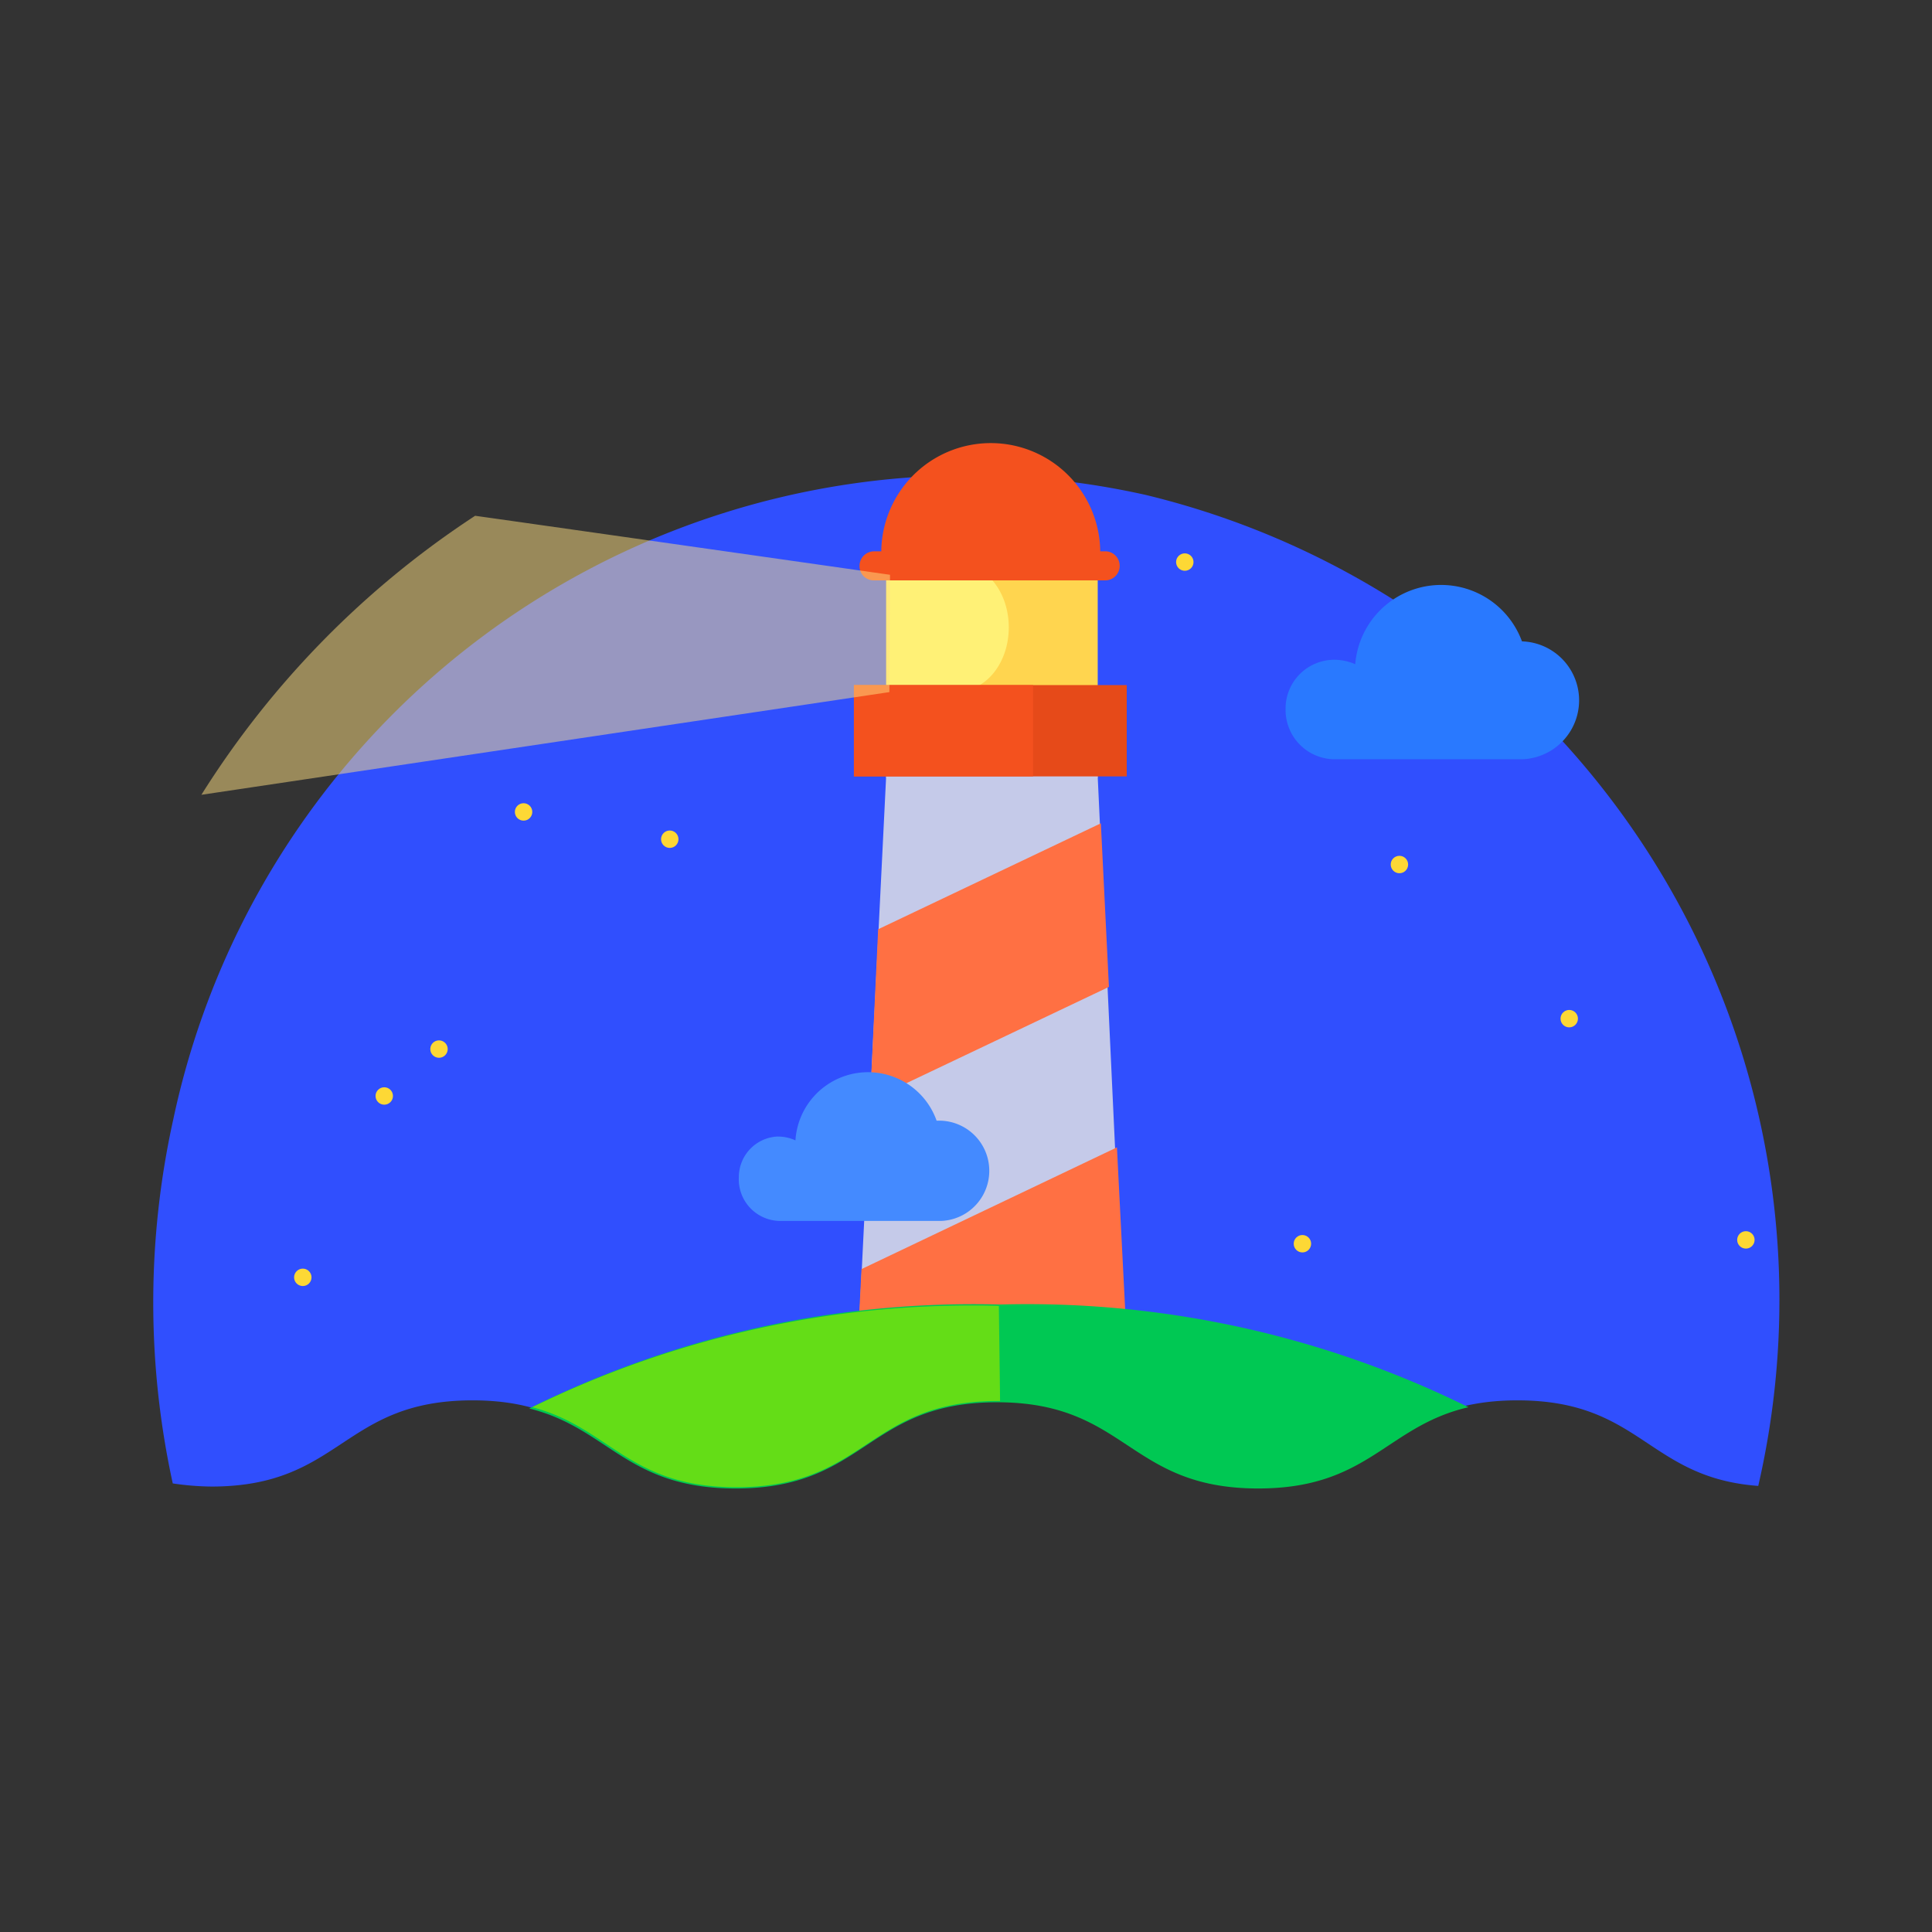 <svg xmlns="http://www.w3.org/2000/svg" width="100%" height="100%" viewBox="-0.64 -0.64 33.28 33.28"><rect x="-0.64" y="-0.64" width="33.28" height="33.28" fill="#333333" stroke="none"/><path fill="#304ffe" d="M3 24.967c2.25 0 2.25-1.485 4.5-1.485s2.25 1.485 4.5 1.485 2.25-1.485 4.5-1.485 2.251 1.485 4.5 1.485 2.25-1.485 4.5-1.485c2.132 0 2.239 1.332 4.147 1.474A14.264 14.264 0 0019.094 7.885 14 14 0 002.347 18.632a14.606 14.606 0 00-.011 6.281 4.8 4.8 0 00.675.054z"/><path fill="#ffd54f" d="M14.626 9.316h3.643v3.44h-3.643z"/><path fill="#fff176" d="M14.626 9.316h1.286v3.44h-1.286z"/><ellipse cx="15.88" cy="10.167" fill="#fff176" rx=".857" ry="1.092"/><path fill="#f4511e" d="M14.541 8.922a1.886 1.886 0 113.771 0M14.412 8.857h4.007a.251.251 0 010 .5h-4.007a.244.244 0 01-.246-.251.251.251 0 01.246-.249z"/><path fill="#c5cae9" d="M14.1 23.351l.525-10.628h3.643l.472 10.1z"/><path fill="none" d="M18.323 13.542l.139 2.818"/><path fill="#ff7043" d="M14.487 15.367l-.139 2.949 4.114-1.956-.139-2.818z"/><path fill="none" d="M18.6 19.124l.139 2.818"/><path fill="#ff7043" d="M14.2 21.221l-.15 2.949 4.693-2.228-.143-2.818z"/><path fill="#e64a19" d="M14.069 11.161h4.7v1.573h-4.7z"/><path fill="#f4511e" d="M14.069 11.161h3.086v1.573h-3.086z"/><path fill="#2979ff" d="M22.352 10.725a.925.925 0 01.353.076 1.484 1.484 0 012.872-.393 1.016 1.016 0 010 2.031h-3.225a.85.85 0 01-.847-.863.84.84 0 01.847-.851z"/><path fill="#448aff" d="M12.762 18.938a.706.706 0 01.3.066 1.253 1.253 0 012.432-.339.864.864 0 01.086 1.726h-2.807a.717.717 0 01-.686-.754.7.7 0 01.675-.7z"/><circle cx="19.769" cy="9.042" r=".15" fill="#fdd835"/><circle cx="4.576" cy="21.363" r=".15" fill="#fdd835"/><circle cx="5.979" cy="18.239" r=".15" fill="#fdd835"/><circle cx="6.922" cy="17.431" r=".15" fill="#fdd835"/><circle cx="10.897" cy="13.816" r=".15" fill="#fdd835"/><circle cx="23.466" cy="14.252" r=".15" fill="#fdd835"/><circle cx="29.434" cy="20.718" r=".15" fill="#fdd835"/><circle cx="8.379" cy="13.346" r=".15" fill="#fdd835"/><circle cx="21.795" cy="20.784" r=".15" fill="#fdd835"/><circle cx="26.391" cy="16.907" r=".15" fill="#fdd835"/><path d="M14.691 9.261S7.565 8.245 7.544 8.245a15.735 15.735 0 00-4.715 4.806l11.851-1.769z" style="isolation:isolate" fill="#ffe082" opacity=".5"/><path fill="#00c853" d="M12.033 25c2.25 0 2.25-1.485 4.5-1.485S18.784 25 21.034 25c1.907 0 2.2-1.07 3.621-1.4a17.155 17.155 0 00-8.068-1.769 17.2 17.2 0 00-8.111 1.791c1.371.34 1.671 1.378 3.557 1.378z"/><path fill="#64dd17" d="M12.044 24.978c2.25 0 2.25-1.485 4.5-1.485h.043l-.021-1.639A17.2 17.2 0 008.529 23.6c1.34.351 1.651 1.378 3.515 1.378z"/></svg>